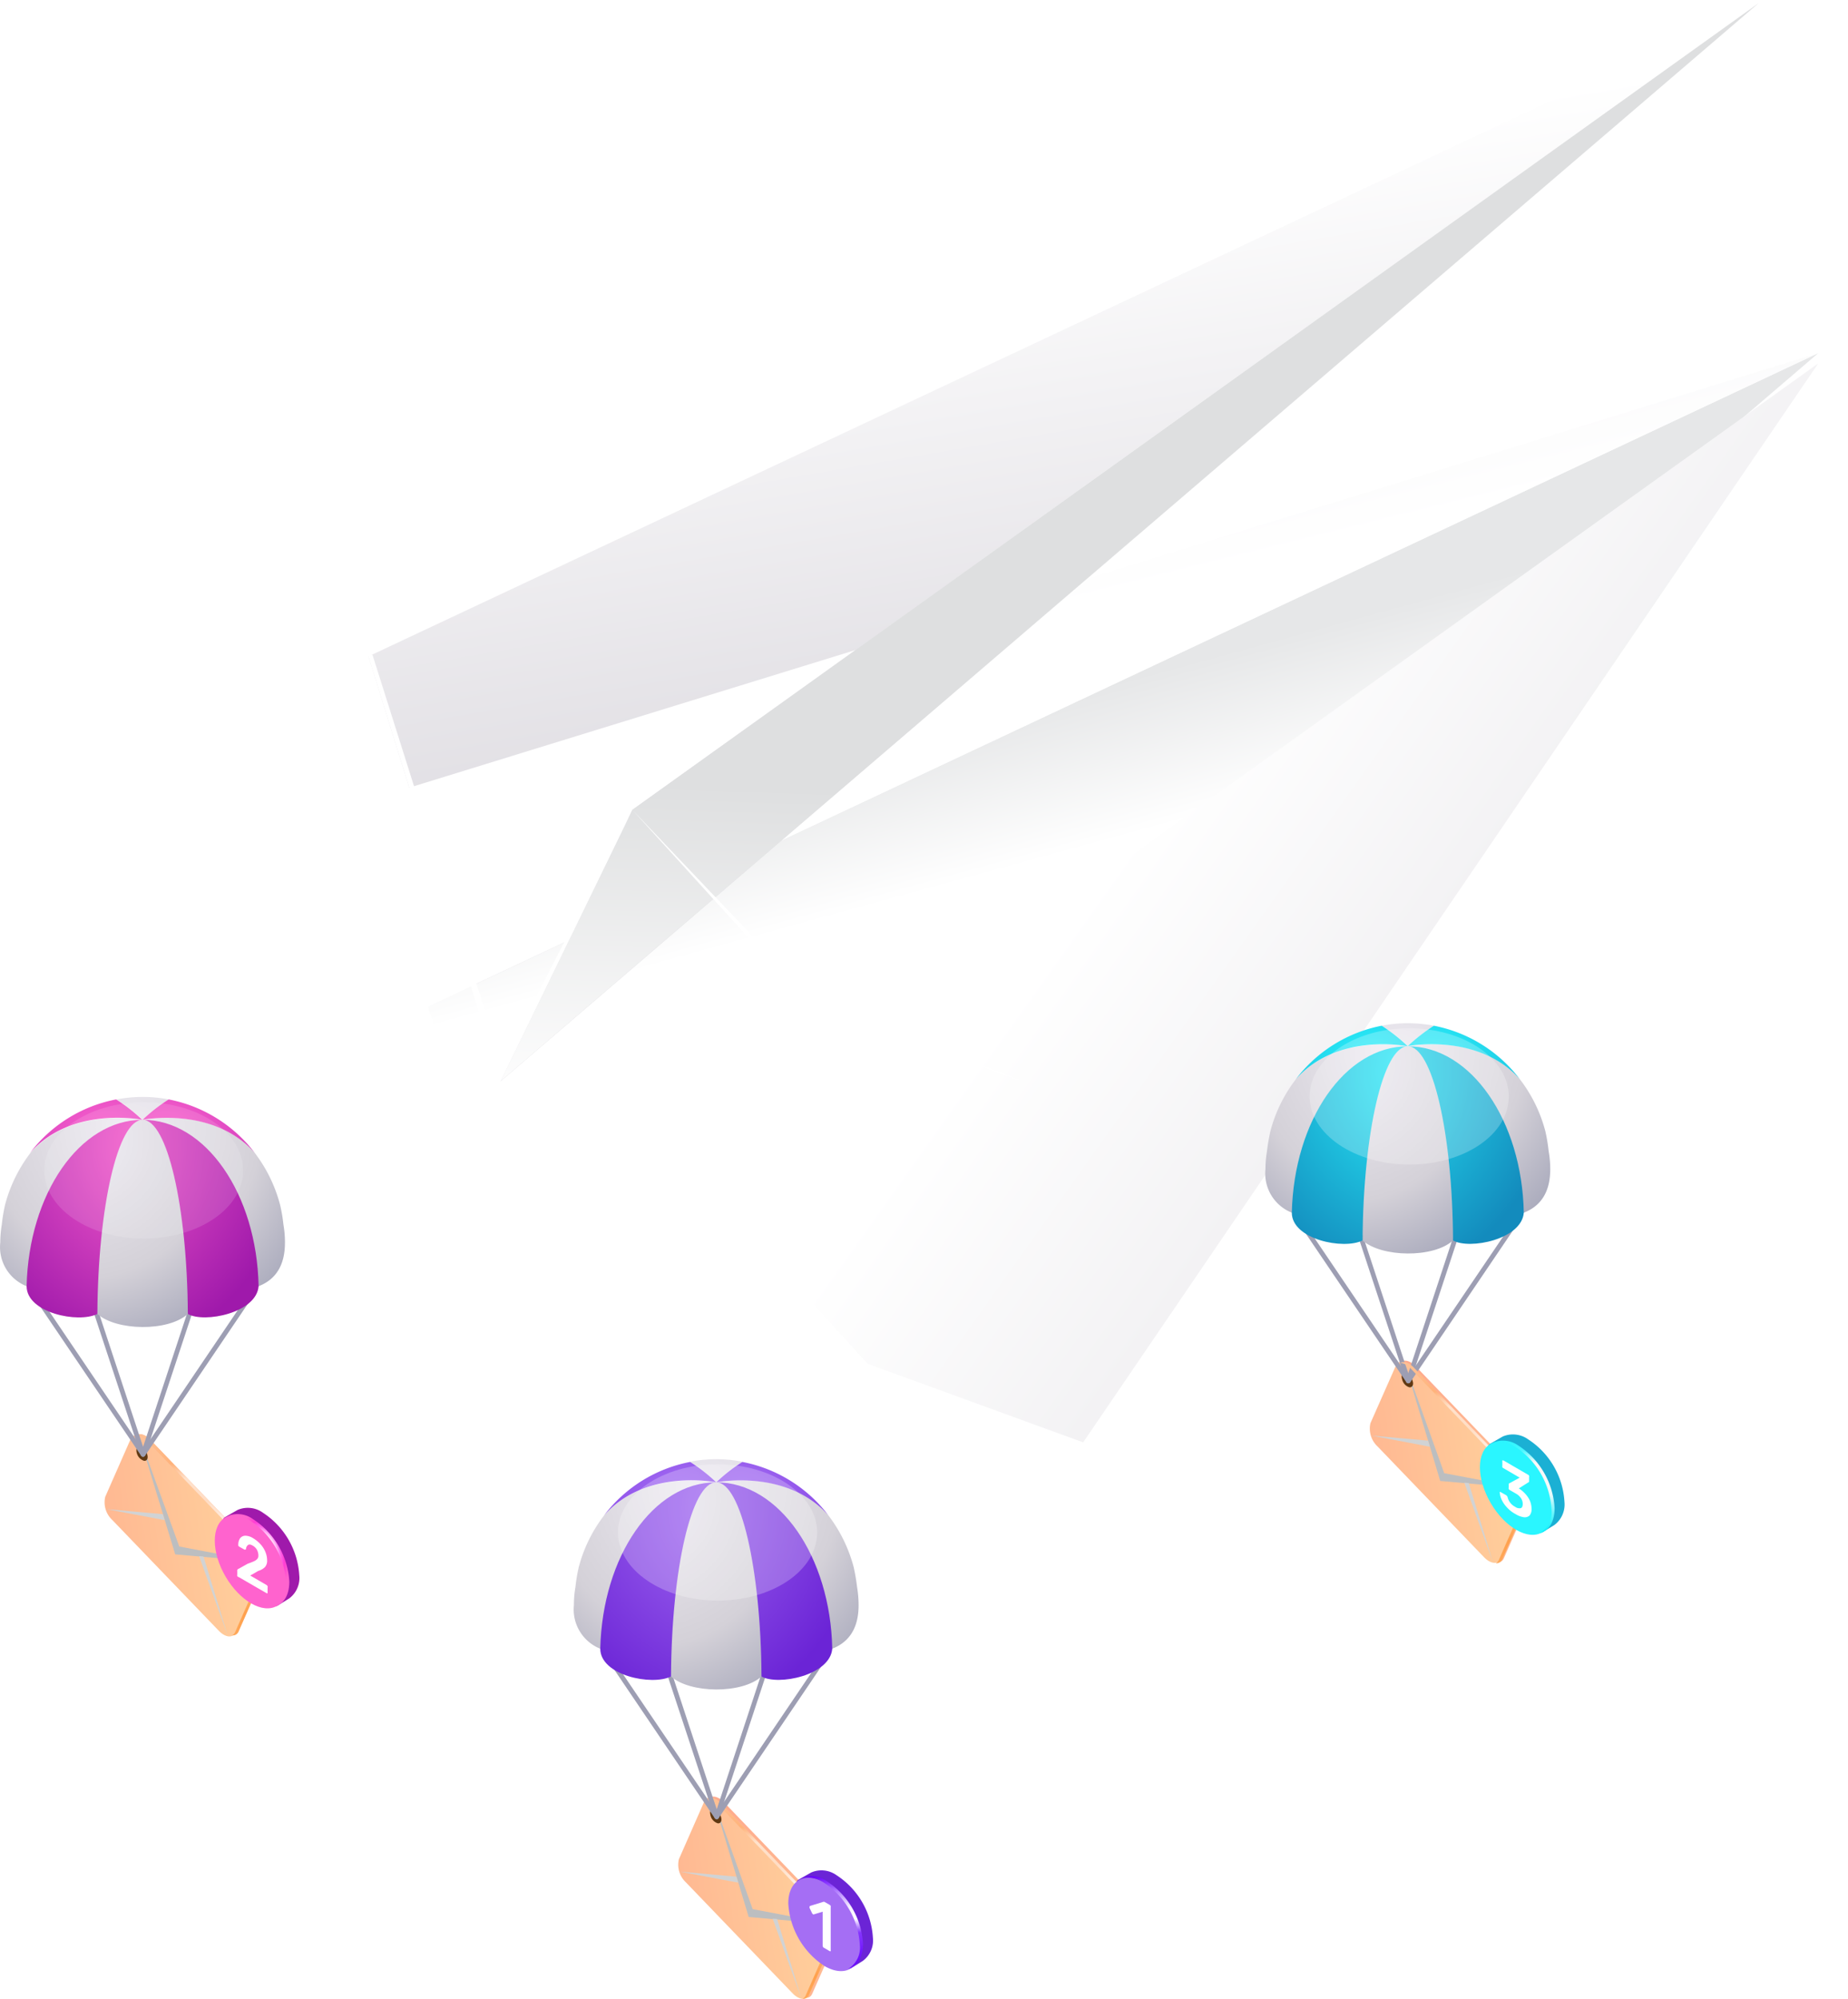 <svg xmlns="http://www.w3.org/2000/svg" xmlns:xlink="http://www.w3.org/1999/xlink" width="559.504" height="605.112" viewBox="0 0 559.504 605.112">
  <defs>
    <linearGradient id="linear-gradient" x1="0.618" y1="0.837" x2="0.47" y2="0.166" gradientUnits="objectBoundingBox">
      <stop offset="0" stop-color="#d4d1d8"/>
      <stop offset="1" stop-color="#fff"/>
    </linearGradient>
    <linearGradient id="linear-gradient-2" x1="0.526" y1="0.44" x2="0.48" y2="0.31" gradientUnits="objectBoundingBox">
      <stop offset="0" stop-color="#fff"/>
      <stop offset="1" stop-color="#e6e7e8"/>
    </linearGradient>
    <filter id="Path_1081" x="111.561" y="0.903" width="447.942" height="441.455" filterUnits="userSpaceOnUse">
      <feOffset dx="18" dy="106" input="SourceAlpha"/>
      <feGaussianBlur stdDeviation="3" result="blur"/>
      <feFlood flood-color="#fff" flood-opacity="0.161"/>
      <feComposite operator="in" in2="blur"/>
      <feComposite in="SourceGraphic"/>
    </filter>
    <linearGradient id="linear-gradient-3" x1="-0.164" y1="-0.599" x2="0.496" y2="0.432" xlink:href="#linear-gradient"/>
    <filter id="Path_1082" x="0" y="0.903" width="559.504" height="317.592" filterUnits="userSpaceOnUse">
      <feOffset dx="18" dy="106" input="SourceAlpha"/>
      <feGaussianBlur stdDeviation="3" result="blur-2"/>
      <feFlood flood-color="#fff" flood-opacity="0.161"/>
      <feComposite operator="in" in2="blur-2"/>
      <feComposite in="SourceGraphic"/>
    </filter>
    <linearGradient id="linear-gradient-4" x1="0.029" y1="0.576" x2="0.501" y2="0.5" xlink:href="#linear-gradient"/>
    <linearGradient id="linear-gradient-5" x1="0.478" y1="1.042" x2="0.49" y2="0.739" gradientUnits="objectBoundingBox">
      <stop offset="0" stop-color="#fff"/>
      <stop offset="1" stop-color="#dedfe0"/>
    </linearGradient>
    <linearGradient id="linear-gradient-6" x1="1.243" y1="0.914" x2="0.438" y2="0.368" xlink:href="#linear-gradient"/>
    <filter id="Path_1085" x="191.457" y="0" width="368.047" height="445.646" filterUnits="userSpaceOnUse">
      <feOffset dx="18" dy="110" input="SourceAlpha"/>
      <feGaussianBlur stdDeviation="3" result="blur-3"/>
      <feFlood flood-color="#fff" flood-opacity="0.161"/>
      <feComposite operator="in" in2="blur-3"/>
      <feComposite in="SourceGraphic"/>
    </filter>
    <linearGradient id="linear-gradient-7" x1="0.269" y1="0.553" x2="1.827" y2="0.189" gradientUnits="objectBoundingBox">
      <stop offset="0.04" stop-color="#ffa98c"/>
      <stop offset="0.32" stop-color="#ffb892"/>
      <stop offset="0.86" stop-color="#fee1a3"/>
      <stop offset="1" stop-color="#feeca8"/>
    </linearGradient>
    <linearGradient id="linear-gradient-8" x1="-0.892" y1="0.744" x2="1.954" y2="0.246" xlink:href="#linear-gradient-7"/>
    <radialGradient id="radial-gradient" cx="0.405" cy="0.092" r="1.166" gradientTransform="translate(0.149) scale(0.702 1)" gradientUnits="objectBoundingBox">
      <stop offset="0" stop-color="#eeebf2"/>
      <stop offset="0.58" stop-color="#d4d1d8"/>
      <stop offset="0.94" stop-color="#a5a6b9"/>
      <stop offset="1" stop-color="#9d9eb3"/>
    </radialGradient>
    <radialGradient id="radial-gradient-2" cx="0.201" cy="0.079" r="1.126" gradientTransform="translate(-0.645) scale(2.29 1)" xlink:href="#radial-gradient"/>
    <radialGradient id="radial-gradient-3" cx="-0.018" cy="1.722" r="10.211" gradientTransform="translate(0.281) scale(0.438 1)" xlink:href="#radial-gradient"/>
    <radialGradient id="radial-gradient-4" cx="0.888" cy="0.124" r="1.074" gradientTransform="translate(-0.352) scale(1.704 1)" gradientUnits="objectBoundingBox">
      <stop offset="0" stop-color="#2af6ff"/>
      <stop offset="1" stop-color="#138bbd"/>
    </radialGradient>
    <linearGradient id="linear-gradient-9" x1="0.5" x2="0.5" y2="1" gradientUnits="objectBoundingBox">
      <stop offset="0" stop-color="#fec296"/>
      <stop offset="0.151" stop-color="#ffb37b"/>
      <stop offset="0.226" stop-color="#ffe2cc"/>
      <stop offset="0.335" stop-color="#ffddc4"/>
      <stop offset="0.489" stop-color="#fff8f2"/>
      <stop offset="0.598" stop-color="#ffcb9f"/>
      <stop offset="0.749" stop-color="#ffb372"/>
      <stop offset="0.891" stop-color="#ffa14d"/>
      <stop offset="1" stop-color="#ffa95a"/>
    </linearGradient>
    <radialGradient id="radial-gradient-5" cx="-0.112" cy="0.124" r="1.074" gradientTransform="translate(-0.352) scale(1.703 1)" xlink:href="#radial-gradient-4"/>
    <radialGradient id="radial-gradient-6" cx="0.884" cy="0.842" r="3.961" gradientTransform="translate(0.261) scale(0.478 1)" xlink:href="#radial-gradient-4"/>
    <radialGradient id="radial-gradient-7" cx="-0.116" cy="0.842" r="3.961" gradientTransform="translate(0.261) scale(0.478 1)" xlink:href="#radial-gradient-4"/>
    <linearGradient id="linear-gradient-10" x1="-528.88" y1="0.885" x2="-529.705" y2="0.029" gradientUnits="objectBoundingBox">
      <stop offset="0.04" stop-color="#1bb0d4"/>
      <stop offset="0.2" stop-color="#1ebfdd"/>
      <stop offset="0.53" stop-color="#27e8f6"/>
      <stop offset="0.63" stop-color="#2af6ff"/>
      <stop offset="0.87" stop-color="#1bb0d4"/>
    </linearGradient>
    <linearGradient id="linear-gradient-11" x1="-682.514" y1="0.72" x2="-679.036" y2="0.269" gradientUnits="objectBoundingBox">
      <stop offset="0.04" stop-color="#138bbd"/>
      <stop offset="0.23" stop-color="#169ac7"/>
      <stop offset="0.59" stop-color="#1fc3df"/>
      <stop offset="1" stop-color="#2af6ff"/>
    </linearGradient>
    <linearGradient id="linear-gradient-12" x1="0.5" x2="0.5" y2="1" gradientUnits="objectBoundingBox">
      <stop offset="0" stop-color="#2af6ff"/>
      <stop offset="0.105" stop-color="#48f7ff"/>
      <stop offset="0.234" stop-color="#f9f9f9"/>
      <stop offset="0.326" stop-color="#f8f8f8"/>
      <stop offset="0.443" stop-color="#f8f9f9"/>
      <stop offset="0.594" stop-color="#e5fafb"/>
      <stop offset="0.715" stop-color="#91f6fb"/>
      <stop offset="0.874" stop-color="#3af3fb"/>
      <stop offset="1" stop-color="#00effb"/>
    </linearGradient>
    <linearGradient id="linear-gradient-13" x1="0.27" y1="0.554" x2="1.828" y2="0.19" xlink:href="#linear-gradient-7"/>
    <linearGradient id="linear-gradient-14" x1="-0.893" y1="0.744" x2="1.954" y2="0.246" xlink:href="#linear-gradient-7"/>
    <radialGradient id="radial-gradient-8" cx="0.393" cy="0.096" r="1.244" xlink:href="#radial-gradient"/>
    <radialGradient id="radial-gradient-9" cx="0.162" cy="0.082" r="1.201" gradientTransform="translate(-0.645) scale(2.29 1)" xlink:href="#radial-gradient"/>
    <radialGradient id="radial-gradient-10" cx="-0.085" cy="1.752" r="10.839" gradientTransform="translate(0.28) scale(0.44 1)" xlink:href="#radial-gradient"/>
    <radialGradient id="radial-gradient-11" cx="0.888" cy="0.124" r="1.074" gradientTransform="translate(-0.352) scale(1.704 1)" gradientUnits="objectBoundingBox">
      <stop offset="0" stop-color="#a56ef4"/>
      <stop offset="1" stop-color="#6b24d6"/>
    </radialGradient>
    <radialGradient id="radial-gradient-12" cx="-0.112" cy="0.124" r="1.074" gradientTransform="translate(-0.352) scale(1.703 1)" xlink:href="#radial-gradient-11"/>
    <radialGradient id="radial-gradient-13" cx="0.884" cy="0.84" r="3.975" gradientTransform="translate(0.262) scale(0.476 1)" xlink:href="#radial-gradient-11"/>
    <radialGradient id="radial-gradient-14" cx="-0.116" cy="0.84" r="3.975" gradientTransform="translate(0.262) scale(0.476 1)" xlink:href="#radial-gradient-11"/>
    <linearGradient id="linear-gradient-16" x1="-528.191" y1="0.885" x2="-529.014" y2="0.029" gradientUnits="objectBoundingBox">
      <stop offset="0.04" stop-color="#6b24d6"/>
      <stop offset="0.2" stop-color="#7733dc"/>
      <stop offset="0.5" stop-color="#975ced"/>
      <stop offset="0.63" stop-color="#a56ef4"/>
      <stop offset="0.87" stop-color="#6b24d6"/>
    </linearGradient>
    <linearGradient id="linear-gradient-17" x1="-555.898" y1="0.737" x2="-553.066" y2="0.243" gradientUnits="objectBoundingBox">
      <stop offset="0.04" stop-color="#6b24d6"/>
      <stop offset="0.29" stop-color="#7733dc"/>
      <stop offset="0.79" stop-color="#975ced"/>
      <stop offset="1" stop-color="#a56ef4"/>
    </linearGradient>
    <linearGradient id="linear-gradient-18" x1="0.5" x2="0.5" y2="1" gradientUnits="objectBoundingBox">
      <stop offset="0" stop-color="#6800ff"/>
      <stop offset="0.171" stop-color="#b685ff"/>
      <stop offset="0.335" stop-color="#f6f1ff"/>
      <stop offset="0.46" stop-color="#fff"/>
      <stop offset="0.611" stop-color="#8534ff"/>
      <stop offset="0.703" stop-color="#7e29ff"/>
      <stop offset="0.795" stop-color="#7319ff"/>
      <stop offset="1" stop-color="#6a06ff"/>
    </linearGradient>
    <linearGradient id="linear-gradient-19" x1="0.269" y1="0.554" x2="1.829" y2="0.19" xlink:href="#linear-gradient-7"/>
    <linearGradient id="linear-gradient-20" x1="-0.892" y1="0.744" x2="1.954" y2="0.246" xlink:href="#linear-gradient-7"/>
    <radialGradient id="radial-gradient-15" cx="0.41" cy="0.104" r="1.171" xlink:href="#radial-gradient"/>
    <radialGradient id="radial-gradient-16" cx="0.215" cy="0.09" r="1.131" gradientTransform="translate(-0.645) scale(2.29 1)" xlink:href="#radial-gradient"/>
    <radialGradient id="radial-gradient-17" cx="0.005" cy="1.817" r="10.249" gradientTransform="translate(0.281) scale(0.438 1)" xlink:href="#radial-gradient"/>
    <radialGradient id="radial-gradient-18" cx="0.888" cy="0.124" r="1.074" gradientTransform="translate(-0.352) scale(1.704 1)" gradientUnits="objectBoundingBox">
      <stop offset="0" stop-color="#ff63ce"/>
      <stop offset="1" stop-color="#9f19ab"/>
    </radialGradient>
    <radialGradient id="radial-gradient-19" cx="-0.112" cy="0.124" r="1.074" gradientTransform="translate(-0.352) scale(1.703 1)" xlink:href="#radial-gradient-18"/>
    <radialGradient id="radial-gradient-20" cx="0.887" cy="0.842" r="3.975" gradientTransform="translate(0.262) scale(0.476 1)" xlink:href="#radial-gradient-18"/>
    <radialGradient id="radial-gradient-21" cx="-0.116" cy="0.842" r="3.975" gradientTransform="translate(0.262) scale(0.476 1)" xlink:href="#radial-gradient-18"/>
    <linearGradient id="linear-gradient-22" x1="-528.837" y1="0.885" x2="-529.661" y2="0.03" gradientUnits="objectBoundingBox">
      <stop offset="0.04" stop-color="#9f19ab"/>
      <stop offset="0.16" stop-color="#ae25b1"/>
      <stop offset="0.41" stop-color="#d744bf"/>
      <stop offset="0.63" stop-color="#ff63ce"/>
      <stop offset="0.87" stop-color="#dc48c1"/>
    </linearGradient>
    <linearGradient id="linear-gradient-23" x1="-682.514" y1="0.72" x2="-679.036" y2="0.269" gradientUnits="objectBoundingBox">
      <stop offset="0.04" stop-color="#9f19ab"/>
      <stop offset="0.24" stop-color="#ae25b1"/>
      <stop offset="0.65" stop-color="#d744bf"/>
      <stop offset="1" stop-color="#ff63ce"/>
    </linearGradient>
    <radialGradient id="radial-gradient-22" cx="0.5" cy="0.5" r="0.5" gradientUnits="objectBoundingBox">
      <stop offset="0" stop-color="#ff63ce"/>
      <stop offset="0.105" stop-color="#ff63ce"/>
      <stop offset="0.217" stop-color="#f86ef8"/>
      <stop offset="0.356" stop-color="#fff"/>
      <stop offset="0.473" stop-color="#fff"/>
      <stop offset="0.573" stop-color="#fff"/>
      <stop offset="0.724" stop-color="#ff65e9"/>
      <stop offset="0.837" stop-color="#ff3dd3"/>
      <stop offset="1" stop-color="#ff63ce"/>
    </radialGradient>
  </defs>
  <g id="Group_291" data-name="Group 291" transform="translate(-0.001)">
    <g id="Group_57" data-name="Group 57" transform="translate(0.001)">
      <path id="Path_1080" data-name="Path 1080" d="M799.592,60.73,378.65,258.529l39.958,128.656Z" transform="translate(-267.089 -59.827)" fill="url(#linear-gradient)"/>
      <g transform="matrix(1, 0, 0, 1, 0, 0)" filter="url(#Path_1081)">
        <path id="Path_1081-2" data-name="Path 1081" d="M799.592,60.73,378.65,258.529l39.958,128.656Z" transform="translate(-267.09 -59.83)" fill="url(#linear-gradient-2)"/>
      </g>
      <g transform="matrix(1, 0, 0, 1, 0, 0)" filter="url(#Path_1082)">
        <path id="Path_1082-2" data-name="Path 1082" d="M858.554,60.73l-420.943,197.8-70.076,4.793L326.05,224.933Z" transform="translate(-326.05 -59.83)" fill="url(#linear-gradient-3)"/>
      </g>
      <path id="Path_1083" data-name="Path 1083" d="M778.474,60.73,437.427,305,397.49,387.185Z" transform="translate(-245.97 -59.827)" fill="url(#linear-gradient-4)"/>
      <path id="Path_1084" data-name="Path 1084" d="M778.474,60.73,437.427,305,397.49,387.185Z" transform="translate(-245.97 -59.827)" fill="url(#linear-gradient-5)"/>
      <g transform="matrix(1, 0, 0, 1, 0, 0)" filter="url(#Path_1085)">
        <path id="Path_1085-2" data-name="Path 1085" d="M757.367,60.73,416.32,305l53.193,58.58,65.283,23.8Z" transform="translate(-224.86 -60.73)" fill="url(#linear-gradient-6)"/>
      </g>
      <path id="Path_1086" data-name="Path 1086" d="M635.983,300.593,570.7,276.8l-53.193-58.58L477.57,300.4,437.611,171.746l-70.076,4.793L326.05,138.15l43.013,37.244,69.758-4.136,39.131,123.778,39.555-76.82,53.384,56.078Z" transform="translate(-326.05 26.956)" fill="#fff"/>
    </g>
    <g id="Group_59" data-name="Group 59" transform="translate(383.058 309.769)">
      <path id="Path_1016" data-name="Path 1016" d="M548.852,277.552l-32.273-33.565c-1.981-2.039-4.25-2.24-5.025-.431l-7.695,17.428a7.35,7.35,0,0,0,2.153,7.006L538.257,301.7c1.981,2.039,4.249,2.24,5.054.431l7.666-17.428A7.322,7.322,0,0,0,548.852,277.552Z" transform="translate(-471.055 -140.163)" fill="url(#linear-gradient-7)"/>
      <path id="Path_1017" data-name="Path 1017" d="M548.523,277.681l-32.273-33.594c-1.981-2.039-4.221-2.24-5.025-.431l-7.695,17.4a7.379,7.379,0,0,0,2.154,7.035l32.273,33.565c1.981,2.039,4.221,2.24,5.025.431l7.666-17.428A7.322,7.322,0,0,0,548.523,277.681Z" transform="translate(-471.674 -139.976)" fill="url(#linear-gradient-8)"/>
      <path id="Path_1019" data-name="Path 1019" d="M507,242.47h0l10.824,35.977,25.841,2.3h0l-24.635-4.651Z" transform="translate(-464.835 -139.88)" fill="#bcbec0"/>
      <g id="Group_53" data-name="Group 53" transform="translate(32.23 124.842)">
        <path id="Path_1020" data-name="Path 1020" d="M513.31,255.18l8.614,23.917h0l-7.264-23.8Z" transform="translate(-485.258 -240.939)" fill="#d1d3d4"/>
        <path id="Path_1021" data-name="Path 1021" d="M520.624,251.742,503.54,250.22h0l17.63,3.359Z" transform="translate(-503.54 -250.22)" fill="#d1d3d4"/>
      </g>
      <path id="Path_1022" data-name="Path 1022" d="M508.988,247.937a3.245,3.245,0,0,1-2.154-2.412c-.344-1.177,0-2.039,1.005-1.9a3.331,3.331,0,0,1,2.182,2.412C510.423,247.219,509.878,248.081,508.988,247.937Z" transform="translate(-465.387 -137.739)" fill="#603913"/>
      <path id="Path_1025" data-name="Path 1025" d="M578.611,246.731a31.017,31.017,0,0,0-.488-5.427,50.7,50.7,0,0,0-1-6.03,44.1,44.1,0,0,0-7.695-15.706c-12.634-14.356-33.938-9.992-33.938-9.992s-21.276-4.221-33.909,9.992a44.105,44.105,0,0,0-7.695,15.706,59.015,59.015,0,0,0-1.034,6.058,33.375,33.375,0,0,0-.46,5.4,12.748,12.748,0,0,0,7.982,13.208c7.81,5.742,20.615,9.59,35.115,9.59s27.334-3.79,35.144-9.59C577.2,257.383,578.611,251.7,578.611,246.731Z" transform="translate(-492.315 -202.599)" fill="url(#radial-gradient)"/>
      <path id="Path_1023" data-name="Path 1023" d="M529.518,277.559a.66.66,0,0,1-.574-.316l-33.364-49.3,1.177-.8,32.761,48.409,32.79-48.409,1.177.8-33.364,49.3A.718.718,0,0,1,529.518,277.559Z" transform="translate(-486.205 -168.566)" fill="#9d9eb3"/>
      <path id="Path_1024" data-name="Path 1024" d="M518.44,277.447a.689.689,0,0,1-.661-.517l-16.28-49.3,1.349-.431,15.591,47.232L534.031,227.2l1.378.431-16.28,49.3A.718.718,0,0,1,518.44,277.447Z" transform="translate(-475.127 -168.454)" fill="#9d9eb3"/>
      <path id="Path_1026" data-name="Path 1026" d="M502.58,267.944c5.742,5.139,21.477,5.4,27.392,0-.172-32.589-6.231-58.774-13.7-58.774S502.781,235.356,502.58,267.944Z" transform="translate(-473.106 -202.193)" fill="url(#radial-gradient-2)"/>
      <path id="Path_1027" data-name="Path 1027" d="M520.392,207.487a42.12,42.12,0,0,0-15.792,0,52.511,52.511,0,0,1,7.9,6.173A54.379,54.379,0,0,1,520.392,207.487Z" transform="translate(-469.326 -206.74)" fill="url(#radial-gradient-3)"/>
      <path id="Path_1028" data-name="Path 1028" d="M530.235,209.17c-19.036,0-34.455,22.424-35.115,50.362,0,8.1,15.648,11.313,21.419,8.413C516.74,235.356,522.8,209.17,530.235,209.17Z" transform="translate(-487.065 -202.193)" fill="url(#radial-gradient-4)"/>
      <path id="Path_1089" data-name="Path 1089" d="M479.788,337.689,447.516,304.1c-1.436-1.522-3.044-2.01-4.106-1.464a4.939,4.939,0,0,1,3.072,1.665l32.273,33.565a7.321,7.321,0,0,1,2.125,7.006L473.213,362.3a2.124,2.124,0,0,1-.919,1.005,1.9,1.9,0,0,0,1.953-1.206l7.695-17.428A7.35,7.35,0,0,0,479.788,337.689Z" transform="translate(-402.482 -199.825)" fill="url(#linear-gradient-9)"/>
      <path id="Path_1029" data-name="Path 1029" d="M507.35,209.17c7.465,0,13.523,26.186,13.7,58.774,4.967,2.871,20.817-.316,21.42-8.413C541.92,231.652,526.444,209.17,507.35,209.17Z" transform="translate(-464.18 -202.193)" fill="url(#radial-gradient-5)"/>
      <path id="Path_1030" data-name="Path 1030" d="M495.54,223.222c12.633-14.356,33.909-9.992,33.909-9.992a52.52,52.52,0,0,0-7.9-6.231,42.9,42.9,0,0,0-26.013,16.223Z" transform="translate(-486.279 -206.253)" fill="url(#radial-gradient-6)"/>
      <path id="Path_1031" data-name="Path 1031" d="M541.288,223.222A42.868,42.868,0,0,0,515.246,207a54.4,54.4,0,0,0-7.9,6.173S528.654,209.01,541.288,223.222Z" transform="translate(-464.18 -206.253)" fill="url(#radial-gradient-7)"/>
      <path id="Path_1032" data-name="Path 1032" d="M557.3,227.914c0,11.485-13.466,20.616-30.091,20.616S497,239.284,497,227.914s13.466-20.644,30.091-20.644S557.3,216.515,557.3,227.914Z" transform="translate(-483.547 -205.748)" fill="#fff" opacity="0.24"/>
      <path id="Path_1033" data-name="Path 1033" d="M538.859,270.527a7.782,7.782,0,0,1-3.072,7.006l-3.33,2.039c-1.981,1.12-.718-1.407-3.733-3.158a24.262,24.262,0,0,1-11-18.95c0-3.445-3.187-3.474-1.235-4.623l3.7-2.125a7.867,7.867,0,0,1,7.666.861A24.176,24.176,0,0,1,538.859,270.527Z" transform="translate(-448.257 -125.616)" fill="url(#linear-gradient-10)"/>
      <ellipse id="Ellipse_30" data-name="Ellipse 30" cx="8.958" cy="15.505" rx="8.958" ry="15.505" transform="translate(60.454 131.88) rotate(-30.31)" fill="url(#linear-gradient-11)"/>
      <path id="Path_1034" data-name="Path 1034" d="M523.9,252.217a7.982,7.982,0,0,0-7.523-.919,8.614,8.614,0,0,1,6.575,1.292,24.205,24.205,0,0,1,11,18.979,7.436,7.436,0,0,1-3.474,7.178c2.7-.747,4.422-3.417,4.422-7.551A24.2,24.2,0,0,0,523.9,252.217Z" transform="translate(-447.283 -124.389)" fill="url(#linear-gradient-12)"/>
      <path id="Path_1035" data-name="Path 1035" d="M519.252,267.071a8.618,8.618,0,0,1-1.608-2.326,5.95,5.95,0,0,1-.575-2.067.287.287,0,0,1,0-.258.229.229,0,0,1,.258,0l1.608.919a1.063,1.063,0,0,1,.517.689,4.393,4.393,0,0,0,2.3,2.871,2.125,2.125,0,0,0,1.665.4c.4-.144.6-.574.6-1.263a3.014,3.014,0,0,0-.574-1.809,4.337,4.337,0,0,0-1.608-1.407l-1.78-1.034a.773.773,0,0,1-.287-.316.861.861,0,0,1,0-.4v-.861c0-.258,0-.4.23-.459l3.1-1.694-4.938-2.871a.574.574,0,0,1-.316-.316.861.861,0,0,1,0-.4v-1.35a.314.314,0,0,1,0-.287h.316l7.465,4.336a.661.661,0,0,1,.316.316.8.8,0,0,1,0,.431v1.148c0,.23,0,.373-.23.431l-2.871,1.809.2.144a9.189,9.189,0,0,1,2.67,2.7,6.234,6.234,0,0,1,.976,3.417,2.871,2.871,0,0,1-.6,1.953,2.154,2.154,0,0,1-1.723.517,6.432,6.432,0,0,1-2.469-.919A9.446,9.446,0,0,1,519.252,267.071Z" transform="translate(-446.049 -120.494)" fill="#fff"/>
    </g>
    <g id="Group_60" data-name="Group 60" transform="translate(173.685 441.738)">
      <path id="Path_1036" data-name="Path 1036" d="M485.85,337.569,453.577,304c-1.981-2.067-4.221-2.268-5.025-.459l-7.7,17.429a7.38,7.38,0,0,0,2.154,7.006l32.273,33.565c1.981,2.067,4.221,2.268,5.025.459L488,344.575a7.407,7.407,0,0,0-2.153-7.006Z" transform="translate(-408.082 -200.151)" fill="url(#linear-gradient-13)"/>
      <path id="Path_1037" data-name="Path 1037" d="M485.51,337.7,453.238,304.1c-1.981-2.067-4.221-2.268-5.025-.459l-7.666,17.428a7.293,7.293,0,0,0,2.125,7.006l32.273,33.565c1.981,2.067,4.221,2.268,5.025.459l7.695-17.428a7.351,7.351,0,0,0-2.153-6.977Z" transform="translate(-408.69 -199.964)" fill="url(#linear-gradient-14)"/>
      <path id="Path_1038" data-name="Path 1038" d="M479.788,337.689,447.516,304.1c-1.436-1.522-3.044-2.01-4.106-1.464a4.939,4.939,0,0,1,3.072,1.665l32.273,33.565a7.321,7.321,0,0,1,2.125,7.006L473.213,362.3a2.124,2.124,0,0,1-.919,1.005,1.9,1.9,0,0,0,1.953-1.206l7.695-17.428A7.35,7.35,0,0,0,479.788,337.689Z" transform="translate(-402.969 -199.955)" fill="url(#linear-gradient-9)"/>
      <path id="Path_1039" data-name="Path 1039" d="M444,302.46h0l10.853,36.005,25.841,2.3h0l-24.635-4.68Z" transform="translate(-401.865 -199.87)" fill="#bcbec0"/>
      <g id="Group_54" data-name="Group 54" transform="translate(32.201 124.87)">
        <path id="Path_1040" data-name="Path 1040" d="M450.31,315.18l8.614,23.889h0l-7.264-23.8Z" transform="translate(-422.258 -300.939)" fill="#d1d3d4"/>
        <path id="Path_1041" data-name="Path 1041" d="M457.624,311.742,440.54,310.22h0l17.629,3.331Z" transform="translate(-440.54 -310.22)" fill="#d1d3d4"/>
      </g>
      <path id="Path_1042" data-name="Path 1042" d="M446.009,307.952a3.273,3.273,0,0,1-2.182-2.412c-.316-1.206,0-2.039,1-1.924a3.331,3.331,0,0,1,2.182,2.412C447.416,307.235,446.87,308.1,446.009,307.952Z" transform="translate(-402.409 -197.725)" fill="#603913"/>
      <path id="Path_1043" data-name="Path 1043" d="M466.547,337.549a.718.718,0,0,1-.6-.316l-33.364-49.3,1.177-.8,32.789,48.438,32.761-48.438,1.177.8-33.364,49.3A.66.66,0,0,1,466.547,337.549Z" transform="translate(-423.234 -228.557)" fill="#9d9eb3"/>
      <path id="Path_1044" data-name="Path 1044" d="M455.469,337.437a.718.718,0,0,1-.689-.488l-16.28-49.3,1.378-.459,15.591,47.261L471.06,287.19l1.349.459-16.28,49.3A.718.718,0,0,1,455.469,337.437Z" transform="translate(-412.156 -228.444)" fill="#9d9eb3"/>
      <path id="Path_1045" data-name="Path 1045" d="M515.591,306.731a34.029,34.029,0,0,0-.46-5.427,58.979,58.979,0,0,0-1.033-6.058,44.619,44.619,0,0,0-7.666-15.677c-12.662-14.356-33.938-9.992-33.938-9.992s-21.276-4.25-33.938,9.992a44.1,44.1,0,0,0-7.695,15.706,50.75,50.75,0,0,0-1,6.03,31,31,0,0,0-.459,5.427,12.777,12.777,0,0,0,7.953,13.208c7.81,5.743,20.644,9.59,35.144,9.59s27.306-3.79,35.115-9.59C514.185,317.383,515.591,311.669,515.591,306.731Z" transform="translate(-429.325 -262.571)" fill="url(#radial-gradient-8)"/>
      <path id="Path_1046" data-name="Path 1046" d="M439.59,327.944c5.743,5.139,21.448,5.369,27.392,0-.2-32.617-6.259-58.774-13.7-58.774S439.762,295.327,439.59,327.944Z" transform="translate(-410.117 -262.164)" fill="url(#radial-gradient-9)"/>
      <path id="Path_1047" data-name="Path 1047" d="M457.4,267.505a40.6,40.6,0,0,0-15.792,0,50.421,50.421,0,0,1,7.9,6.173,50.417,50.417,0,0,1,7.9-6.173Z" transform="translate(-406.337 -266.73)" fill="url(#radial-gradient-10)"/>
      <path id="Path_1048" data-name="Path 1048" d="M467.245,269.17c-19.065,0-34.455,22.424-35.115,50.362,0,8.1,15.62,11.313,21.419,8.413C453.722,295.327,459.78,269.17,467.245,269.17Z" transform="translate(-424.076 -262.164)" fill="url(#radial-gradient-11)"/>
      <path id="Path_1049" data-name="Path 1049" d="M444.36,269.17c7.436,0,13.495,26.157,13.7,58.774,4.967,2.871,20.816-.316,21.419-8.413C478.93,291.652,463.425,269.17,444.36,269.17Z" transform="translate(-401.191 -262.164)" fill="url(#radial-gradient-12)"/>
      <path id="Path_1050" data-name="Path 1050" d="M432.54,283.185c12.662-14.356,33.938-9.992,33.938-9.992a50.417,50.417,0,0,0-7.9-6.173,42.753,42.753,0,0,0-26.042,16.165Z" transform="translate(-423.309 -266.187)" fill="url(#radial-gradient-13)"/>
      <path id="Path_1051" data-name="Path 1051" d="M478.3,283.185a42.839,42.839,0,0,0-26.042-16.165,50.411,50.411,0,0,0-7.9,6.173S465.636,268.944,478.3,283.185Z" transform="translate(-401.191 -266.187)" fill="url(#radial-gradient-14)"/>
      <path id="Path_1052" data-name="Path 1052" d="M494.3,287.886c0,11.485-13.466,20.644-30.091,20.644S434,299.284,434,287.886s13.466-20.616,30.091-20.616S494.3,276.515,494.3,287.886Z" transform="translate(-420.577 -265.72)" fill="#fff" opacity="0.24"/>
      <path id="Path_1053" data-name="Path 1053" d="M475.888,330.542a7.666,7.666,0,0,1-3.1,6.977l-3.3,2.067c-2.01,1.12-.718-1.407-3.761-3.158a24.263,24.263,0,0,1-11-18.979c0-3.446-3.187-3.474-1.234-4.623l3.7-2.1a7.839,7.839,0,0,1,7.695.833,24.262,24.262,0,0,1,11,18.979Z" transform="translate(-385.286 -185.602)" fill="url(#linear-gradient-16)"/>
      <path id="Path_1054" data-name="Path 1054" d="M473.954,331.351c0,6.977-4.91,9.762-11,6.259a24.262,24.262,0,0,1-11-18.979c0-6.948,4.939-9.762,11-6.259a24.205,24.205,0,0,1,11,18.979Z" transform="translate(-386.969 -184.142)" fill="url(#linear-gradient-17)"/>
      <path id="Path_1055" data-name="Path 1055" d="M460.9,312.229a7.838,7.838,0,0,0-7.523-.919,8.615,8.615,0,0,1,6.575,1.292,24.262,24.262,0,0,1,11,18.95,7.493,7.493,0,0,1-3.474,7.207c2.67-.747,4.422-3.417,4.422-7.551A24.262,24.262,0,0,0,460.9,312.229Z" transform="translate(-384.312 -184.498)" fill="url(#linear-gradient-18)"/>
      <path id="Path_1056" data-name="Path 1056" d="M458.318,327.106a.69.69,0,0,1-.143-.4V316.4l-2.613.8a.229.229,0,0,1-.258,0,.747.747,0,0,1-.344-.373l-.747-1.551a.777.777,0,0,1,0-.345.287.287,0,0,1,.2-.287l3.9-1.206a.546.546,0,0,1,.431,0l1.55.89a.832.832,0,0,1,.316.316,1.241,1.241,0,0,1,0,.4v13.036a.372.372,0,0,1,0,.258.316.316,0,0,1-.316,0l-1.608-.947a.632.632,0,0,1-.373-.287Z" transform="translate(-382.791 -179.409)" fill="#fff"/>
    </g>
    <g id="Group_61" data-name="Group 61" transform="translate(0.001 332.08)">
      <path id="Path_1057" data-name="Path 1057" d="M421.34,307.066,389.068,273.5c-1.981-2.067-4.221-2.268-5.025-.431l-7.666,17.4a7.292,7.292,0,0,0,2.125,7.006l32.273,33.565c1.981,2.067,4.221,2.268,5.025.459l7.695-17.428A7.35,7.35,0,0,0,421.34,307.066Z" transform="translate(-343.569 -169.734)" fill="url(#linear-gradient-19)"/>
      <path id="Path_1058" data-name="Path 1058" d="M421.01,307.179l-32.244-33.565c-1.981-2.067-4.249-2.268-5.053-.459l-7.666,17.428a7.292,7.292,0,0,0,2.125,7.006l32.273,33.565c1.981,2.067,4.249,2.268,5.053.459l7.666-17.428A7.35,7.35,0,0,0,421.01,307.179Z" transform="translate(-344.186 -169.531)" fill="url(#linear-gradient-20)"/>
      <path id="Path_1060" data-name="Path 1060" d="M379.49,272h0l10.939,35.862,25.841,2.3h0l-24.607-4.68Z" transform="translate(-337.379 -169.382)" fill="#bcbec0"/>
      <g id="Group_55" data-name="Group 55" transform="translate(32.234 124.784)">
        <path id="Path_1061" data-name="Path 1061" d="M385.82,284.68l8.614,23.889h0l-7.293-23.8Z" transform="translate(-357.768 -270.439)" fill="#d1d3d4"/>
        <path id="Path_1062" data-name="Path 1062" d="M393.134,281.242,376.05,279.72h0l17.629,3.331Z" transform="translate(-376.05 -279.72)" fill="#d1d3d4"/>
      </g>
      <path id="Path_1063" data-name="Path 1063" d="M381.487,277.437a3.331,3.331,0,0,1-2.182-2.412c-.316-1.177.144-2.038,1.005-1.895a3.245,3.245,0,0,1,2.182,2.412C382.837,276.719,382.406,277.581,381.487,277.437Z" transform="translate(-337.912 -167.296)" fill="#603913"/>
      <path id="Path_1088" data-name="Path 1088" d="M479.788,337.689,447.516,304.1c-1.436-1.522-3.044-2.01-4.106-1.464a4.939,4.939,0,0,1,3.072,1.665l32.273,33.565a7.321,7.321,0,0,1,2.125,7.006L473.213,362.3a2.124,2.124,0,0,1-.919,1.005,1.9,1.9,0,0,0,1.953-1.206l7.695-17.428A7.35,7.35,0,0,0,479.788,337.689Z" transform="translate(-402.012 -200.309)" fill="url(#linear-gradient-9)"/>
      <path id="Path_1064" data-name="Path 1064" d="M402.047,307.078a.776.776,0,0,1-.6-.345l-33.364-49.3,1.206-.8,32.761,48.438,32.761-48.438,1.206.8-33.364,49.3a.775.775,0,0,1-.6.345Z" transform="translate(-358.73 -198.143)" fill="#9d9eb3"/>
      <path id="Path_1065" data-name="Path 1065" d="M390.969,306.947a.746.746,0,0,1-.689-.517L374,257.131l1.378-.431,15.591,47.232L406.56,256.7l1.378.431-16.28,49.242A.747.747,0,0,1,390.969,306.947Z" transform="translate(-347.652 -198.012)" fill="#9d9eb3"/>
      <path id="Path_1066" data-name="Path 1066" d="M451.094,276.231a31.011,31.011,0,0,0-.46-5.427,46.663,46.663,0,0,0-1.033-6.058,44.62,44.62,0,0,0-7.666-15.677C429.273,234.712,408,239.077,408,239.077s-21.276-4.221-33.938,9.992a44.561,44.561,0,0,0-7.695,15.706,51.7,51.7,0,0,0-1,6.03,34.025,34.025,0,0,0-.46,5.427,12.72,12.72,0,0,0,7.953,13.208c7.81,5.743,20.644,9.59,35.144,9.59s27.334-3.79,35.144-9.59C449.687,286.883,451.094,281.2,451.094,276.231Z" transform="translate(-364.823 -232.157)" fill="url(#radial-gradient-15)"/>
      <path id="Path_1067" data-name="Path 1067" d="M375.09,297.444c5.742,5.14,21.448,5.4,27.392,0-.2-32.589-6.259-58.774-13.7-58.774S375.291,264.856,375.09,297.444Z" transform="translate(-345.612 -231.75)" fill="url(#radial-gradient-16)"/>
      <path id="Path_1068" data-name="Path 1068" d="M392.9,237.007a42.121,42.121,0,0,0-15.792,0,50.416,50.416,0,0,1,7.9,6.173,50.417,50.417,0,0,1,7.9-6.173Z" transform="translate(-341.832 -236.26)" fill="url(#radial-gradient-17)"/>
      <path id="Path_1069" data-name="Path 1069" d="M402.745,238.67c-19.065,0-34.455,22.424-35.115,50.362,0,8.1,15.62,11.313,21.419,8.413C389.25,264.856,395.309,238.67,402.745,238.67Z" transform="translate(-359.572 -231.75)" fill="url(#radial-gradient-18)"/>
      <path id="Path_1070" data-name="Path 1070" d="M379.86,238.67c7.437,0,13.495,26.186,13.7,58.774,4.967,2.871,20.816-.316,21.419-8.413C414.43,261.094,398.925,238.67,379.86,238.67Z" transform="translate(-336.687 -231.75)" fill="url(#radial-gradient-19)"/>
      <path id="Path_1071" data-name="Path 1071" d="M368,252.685c12.662-14.356,33.938-9.992,33.938-9.992a50.4,50.4,0,0,0-7.9-6.173A42.838,42.838,0,0,0,368,252.685Z" transform="translate(-358.879 -235.773)" fill="url(#radial-gradient-20)"/>
      <path id="Path_1072" data-name="Path 1072" d="M413.8,252.685a43.068,43.068,0,0,0-26.042-16.165,50.434,50.434,0,0,0-7.9,6.173S401.136,238.444,413.8,252.685Z" transform="translate(-336.687 -235.773)" fill="url(#radial-gradient-21)"/>
      <path id="Path_1073" data-name="Path 1073" d="M429.7,257.436c0,11.485-13.495,20.644-30.119,20.644s-30.091-9.245-30.091-20.644,13.495-20.616,30.091-20.616S429.7,245.951,429.7,257.436Z" transform="translate(-356.091 -235.212)" fill="#fff" opacity="0.13"/>
      <path id="Path_1074" data-name="Path 1074" d="M411.37,300.045a7.7,7.7,0,0,1-3.072,6.977l-3.331,2.067c-1.981,1.12-.718-1.407-3.733-3.158a24.2,24.2,0,0,1-11-18.979c0-3.446-3.187-3.474-1.235-4.623l3.675-2.1a7.81,7.81,0,0,1,7.695.833,24.319,24.319,0,0,1,11,18.979Z" transform="translate(-320.763 -155.19)" fill="url(#linear-gradient-22)"/>
      <ellipse id="Ellipse_31" data-name="Ellipse 31" cx="8.958" cy="15.505" rx="8.958" ry="15.505" transform="translate(60.471 131.821) rotate(-30.31)" fill="url(#linear-gradient-23)"/>
      <path id="Path_1075" data-name="Path 1075" d="M396.383,281.729a7.838,7.838,0,0,0-7.523-.919,8.614,8.614,0,0,1,6.575,1.292,24.261,24.261,0,0,1,11.054,18.979,7.465,7.465,0,0,1-3.474,7.178c2.67-.746,4.422-3.417,4.422-7.551a24.2,24.2,0,0,0-11.054-18.979Z" transform="translate(-319.845 -153.958)" fill="url(#radial-gradient-22)"/>
      <path id="Path_1076" data-name="Path 1076" d="M389.859,294.723a.719.719,0,0,1,0-.4v-1.034a.632.632,0,0,1,.459-.775l2.728-1.522a18.674,18.674,0,0,0,1.9-.747,2.871,2.871,0,0,0,1-.718,1.465,1.465,0,0,0,.316-.976,3.675,3.675,0,0,0-.431-1.751,3.359,3.359,0,0,0-1.321-1.292c-.574-.344-1.034-.4-1.349-.2a1.521,1.521,0,0,0-.632,1.177.258.258,0,0,1-.2.23.374.374,0,0,1-.316,0l-1.579-.89a.86.86,0,0,1-.258-.287.776.776,0,0,1,0-.345,3.216,3.216,0,0,1,.546-1.895,2.068,2.068,0,0,1,1.522-.775,4.537,4.537,0,0,1,2.354.718,9.708,9.708,0,0,1,2.354,1.924,7.641,7.641,0,0,1,1.464,2.355,6.834,6.834,0,0,1,.488,2.441,2.871,2.871,0,0,1-.66,2.067,4.764,4.764,0,0,1-2.01,1.148l-2.441,1.407,4.939,2.871a1.233,1.233,0,0,1,.316.345.748.748,0,0,1,0,.431v1.694a.316.316,0,0,1-.316,0L390.4,295.1A.833.833,0,0,1,389.859,294.723Z" transform="translate(-318.03 -149.696)" fill="#fff"/>
    </g>
  </g>
</svg>
